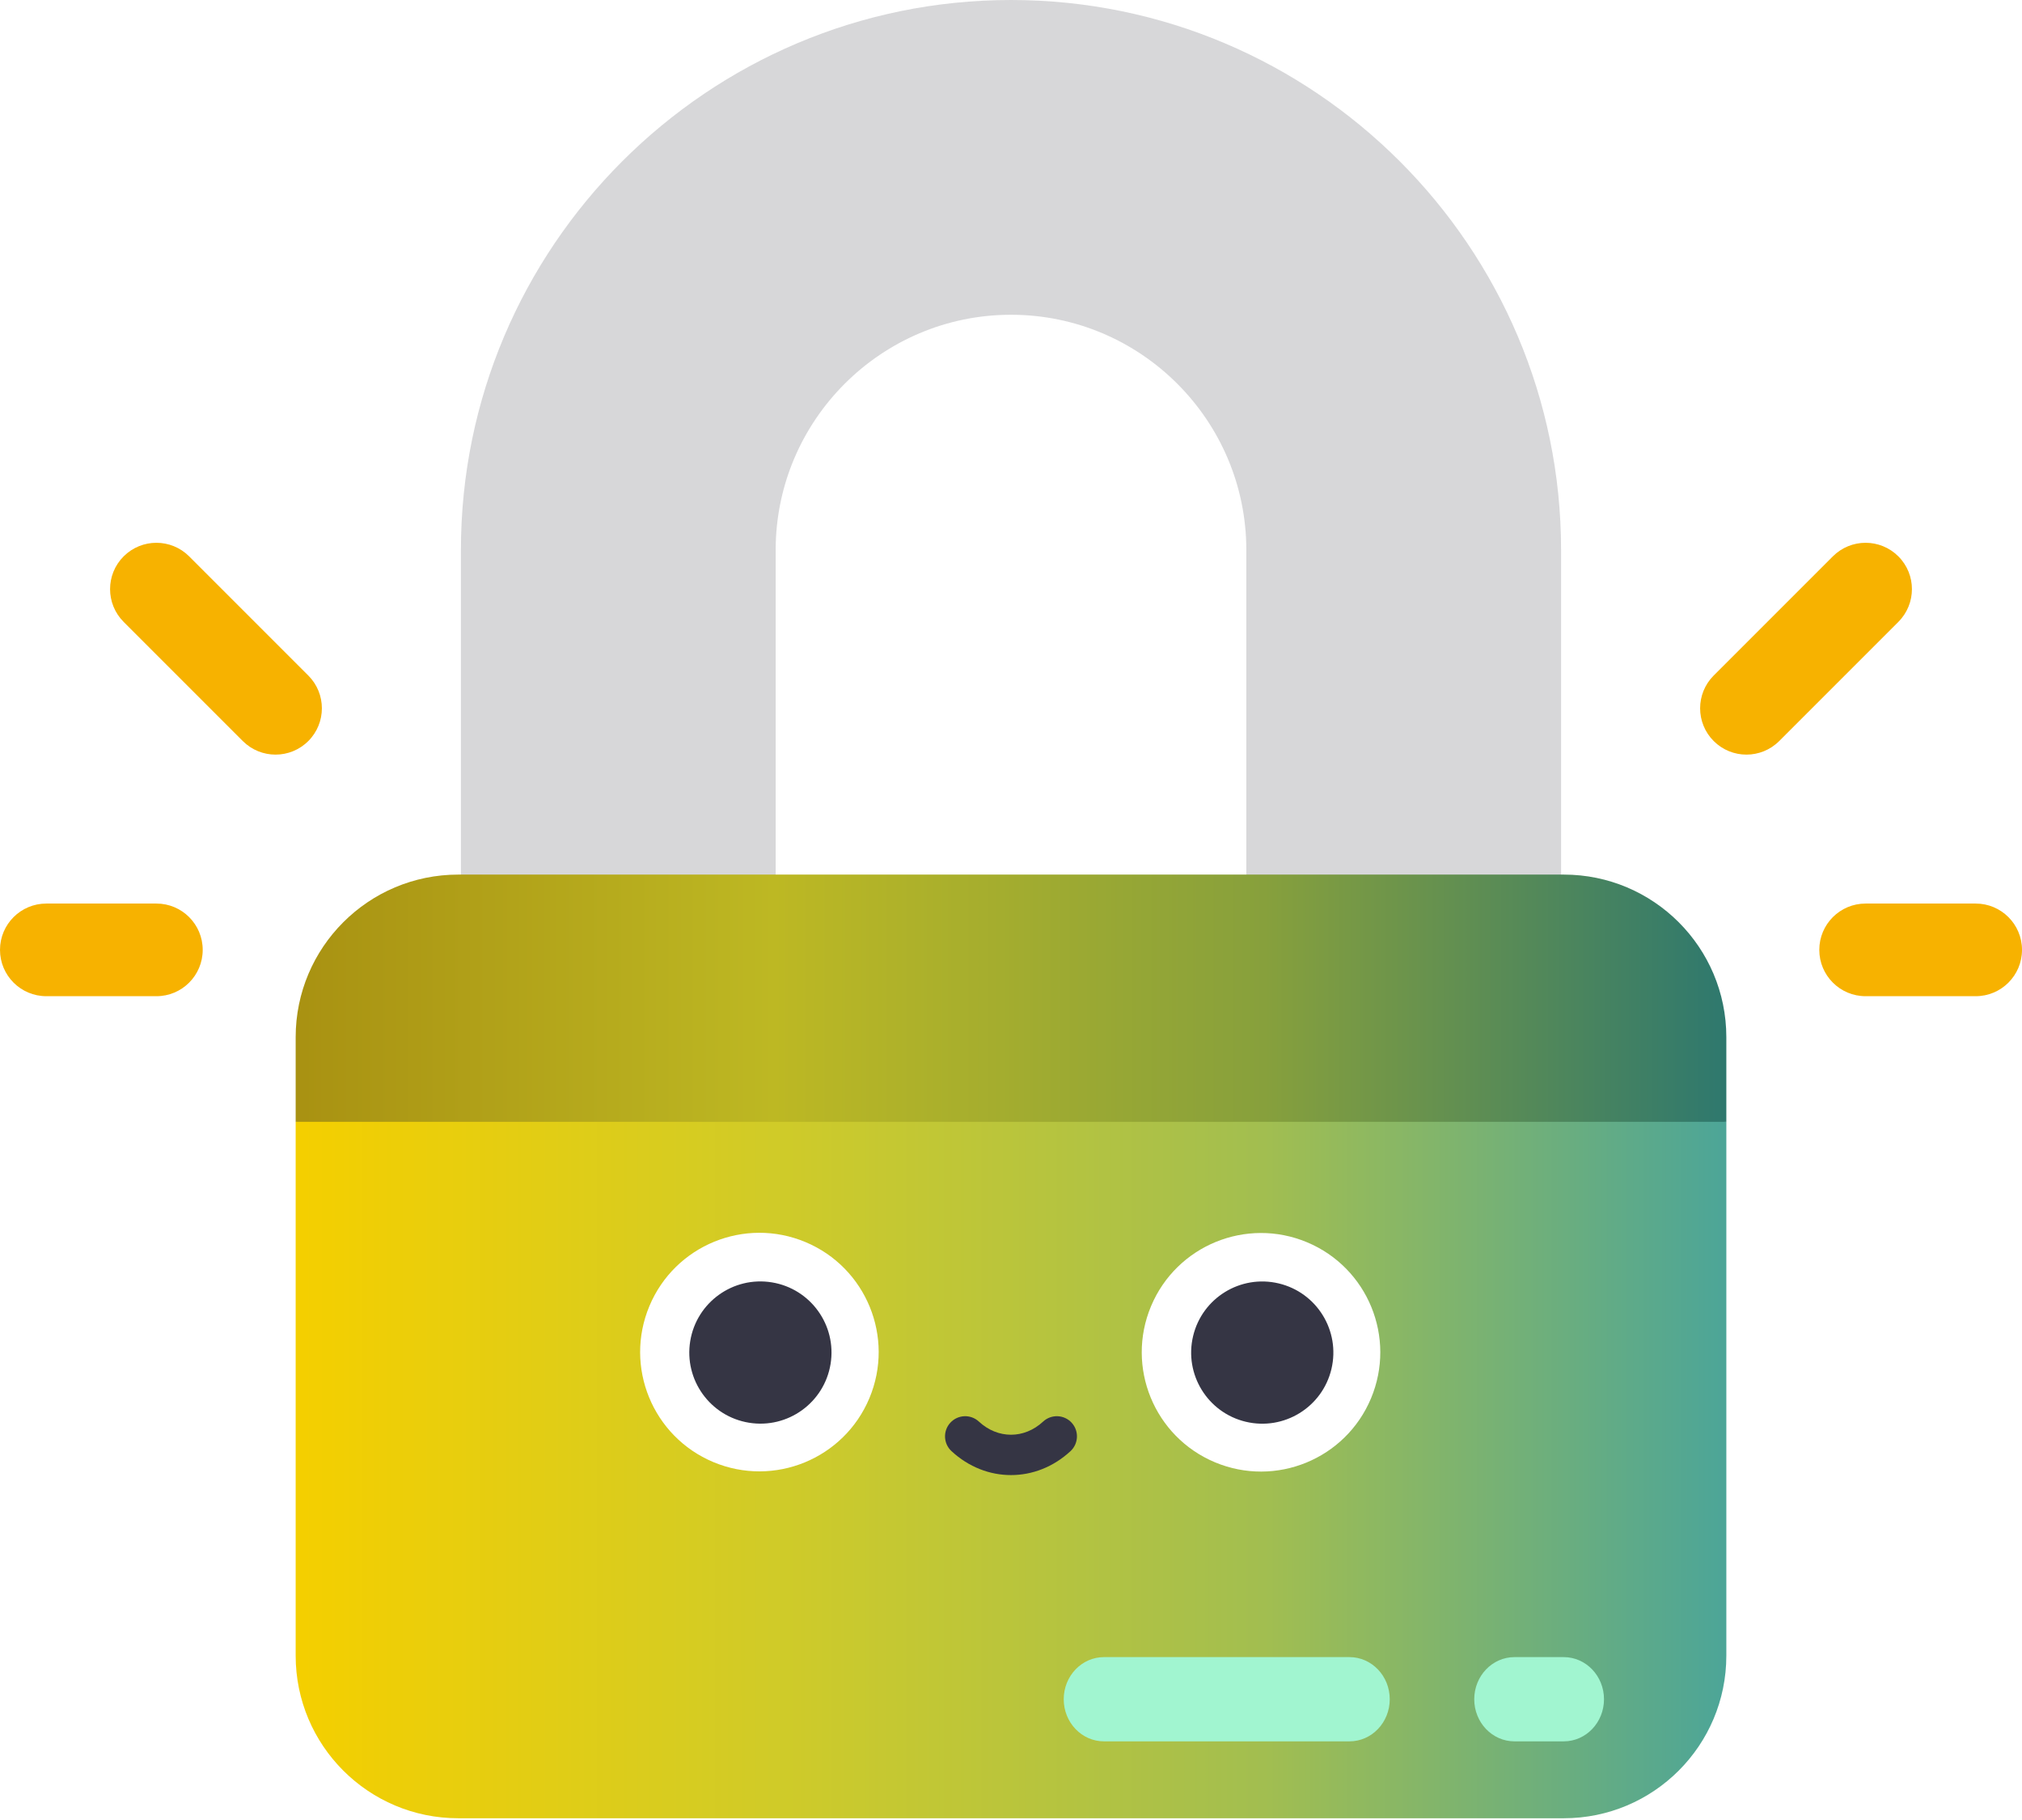 <?xml version="1.0" encoding="UTF-8"?>
<svg width="80px" height="72px" viewBox="0 0 80 72" version="1.1" xmlns="http://www.w3.org/2000/svg" xmlns:xlink="http://www.w3.org/1999/xlink">
    <title>77D729C0-5930-4EFF-AC84-9F4BAF955EC6</title>
    <defs>
        <linearGradient x1="0.538%" y1="50%" x2="100%" y2="50%" id="linearGradient-1">
            <stop stop-color="#F4CF00" offset="0%"></stop>
            <stop stop-color="#D0CB28" offset="33.098%"></stop>
            <stop stop-color="#A2BE50" offset="67.492%"></stop>
            <stop stop-color="#4CA598" offset="100%"></stop>
        </linearGradient>
        <filter color-interpolation-filters="auto" id="filter-2">
            <feColorMatrix in="SourceGraphic" type="matrix" values="0 0 0 0 0.22 0 0 0 0 0.231 0 0 0 0 0.255 0 0 0 0.15 0"></feColorMatrix>
        </filter>
        <filter color-interpolation-filters="auto" id="filter-3">
            <feColorMatrix in="SourceGraphic" type="matrix" values="0 0 0 0 1 0 0 0 0 1 0 0 0 0 1 0 0 0 1 0"></feColorMatrix>
        </filter>
        <linearGradient x1="0.538%" y1="50%" x2="100%" y2="50%" id="linearGradient-4">
            <stop stop-color="#A99212" offset="0%"></stop>
            <stop stop-color="#BDB823" offset="33.098%"></stop>
            <stop stop-color="#87A03C" offset="67.492%"></stop>
            <stop stop-color="#2E786E" offset="100%"></stop>
        </linearGradient>
    </defs>
    <g id="Candidate---Dashboard" stroke="none" stroke-width="1" fill="none" fill-rule="evenodd">
        <g id="Candidate---Dashboard---Free-Candidate" transform="translate(-290, -1237)">
            <g id="Profile-Stats" transform="translate(115, 1051)">
                <g id="Upgrade" transform="translate(20, 113)">
                    <g id="Lock" transform="translate(155, 73)">
                        <path d="M11.698,44.38 L11.698,65.498 C11.698,69.051 14.579,71.931 18.132,71.931 L61.869,71.931 C65.422,71.931 68.302,69.051 68.302,65.498 L68.302,44.38 L40,35.965 L11.698,44.38 Z" id="Path" fill="url(#linearGradient-1)" fill-rule="nonzero"></path>
                        <g filter="url(#filter-2)" id="Group">
                            <g transform="translate(0, 21.473)">
                                <path d="M9.606,7.843 L4.892,3.129 C4.176,2.413 4.176,1.252 4.892,0.537 C5.608,-0.179 6.768,-0.179 7.484,0.537 L12.198,5.251 C12.914,5.967 12.914,7.128 12.198,7.843 C11.482,8.559 10.322,8.559 9.606,7.843 Z" id="Path" fill="#F7B200" fill-rule="nonzero"></path>
                                <path d="M6.188,17.937 L1.833,17.937 C0.821,17.937 5.66169511e-16,17.117 5.66169511e-16,16.104 C5.66169511e-16,15.092 0.821,14.272 1.833,14.272 L6.188,14.272 C7.2,14.272 8.02,15.092 8.02,16.104 C8.02,17.117 7.2,17.937 6.188,17.937 Z" id="Path" fill="#F7B200" fill-rule="nonzero"></path>
                                <path d="M67.802,7.843 C67.086,7.128 67.086,5.967 67.802,5.251 L72.516,0.537 C73.232,-0.179 74.392,-0.179 75.108,0.537 C75.824,1.252 75.824,2.413 75.108,3.129 L70.394,7.843 C69.678,8.559 68.518,8.559 67.802,7.843 Z" id="Path" fill="#F7B200" fill-rule="nonzero"></path>
                                <path d="M78.167,17.937 L73.812,17.937 C72.8,17.937 71.98,17.117 71.98,16.104 C71.98,15.092 72.8,14.272 73.812,14.272 L78.167,14.272 C79.179,14.272 80,15.092 80,16.104 C80,17.117 79.179,17.937 78.167,17.937 Z" id="Path" fill="#F7B200" fill-rule="nonzero"></path>
                            </g>
                        </g>
                        <g filter="url(#filter-3)" id="Group">
                            <g transform="translate(42.086, 65.556)">
                                <path d="M19.782,3.333 L17.835,3.333 C16.955,3.333 16.242,2.587 16.242,1.667 C16.242,0.746 16.955,0 17.835,0 L19.782,0 C20.662,0 21.376,0.746 21.376,1.667 C21.376,2.587 20.662,3.333 19.782,3.333 Z" id="Path" fill="#A1F5D0" fill-rule="nonzero"></path>
                                <path d="M11.305,3.333 L1.594,3.333 C0.713,3.333 0,2.587 0,1.667 C0,0.746 0.713,0 1.594,0 L11.305,0 C12.185,0 12.899,0.746 12.899,1.667 C12.899,2.587 12.185,3.333 11.305,3.333 Z" id="Path" fill="#A1F5D0" fill-rule="nonzero"></path>
                            </g>
                        </g>
                        <g id="Group" transform="translate(23.872, 47.315)" fill-rule="nonzero">
                            <circle id="Oval" fill="#FFFFFF" transform="translate(6.174, 6.174) rotate(-67.283) translate(-6.174, -6.174) " cx="6.174" cy="6.174" r="4.718"></circle>
                            <circle id="Oval" fill="#FFFFFF" transform="translate(26.02, 6.182) rotate(-67.283) translate(-26.02, -6.182) " cx="26.02" cy="6.182" r="4.718"></circle>
                            <g transform="translate(2.984, 2.807)" fill="#353544">
                                <g id="Oval">
                                    <circle transform="translate(3.229, 3.385) rotate(-80.735) translate(-3.229, -3.385) " cx="3.229" cy="3.385" r="2.813"></circle>
                                    <circle transform="translate(23.085, 3.387) rotate(-76.645) translate(-23.085, -3.387) " cx="23.085" cy="3.387" r="2.813"></circle>
                                </g>
                                <path d="M13.144,8.233 C12.308,8.233 11.471,7.917 10.789,7.285 C10.466,6.985 10.447,6.481 10.747,6.158 C11.046,5.836 11.55,5.817 11.873,6.116 C12.621,6.81 13.667,6.81 14.415,6.116 C14.738,5.817 15.242,5.836 15.541,6.158 C15.84,6.481 15.821,6.985 15.499,7.285 C14.816,7.917 13.98,8.233 13.144,8.233 L13.144,8.233 Z" id="Path"></path>
                            </g>
                        </g>
                        <path d="M61.764,37.577 L49.311,37.577 L49.311,21.764 C49.311,16.629 45.134,12.452 40,12.452 C34.866,12.452 30.689,16.629 30.689,21.764 L30.689,37.577 L18.236,37.577 L18.236,21.764 C18.236,9.763 28,0 40,0 C52,0 61.764,9.763 61.764,21.764 L61.764,37.577 Z" id="Path" fill-opacity="0.2" fill="#383B41" fill-rule="nonzero"></path>
                        <path d="M61.868,34.599 L18.132,34.599 C14.579,34.599 11.698,37.479 11.698,41.032 L11.698,44.38 L68.302,44.38 L68.302,41.032 C68.302,37.479 65.421,34.599 61.868,34.599 L61.868,34.599 Z" id="Path" fill="url(#linearGradient-4)" fill-rule="nonzero"></path>
                    </g>
                </g>
            </g>
        </g>
    </g>
</svg>